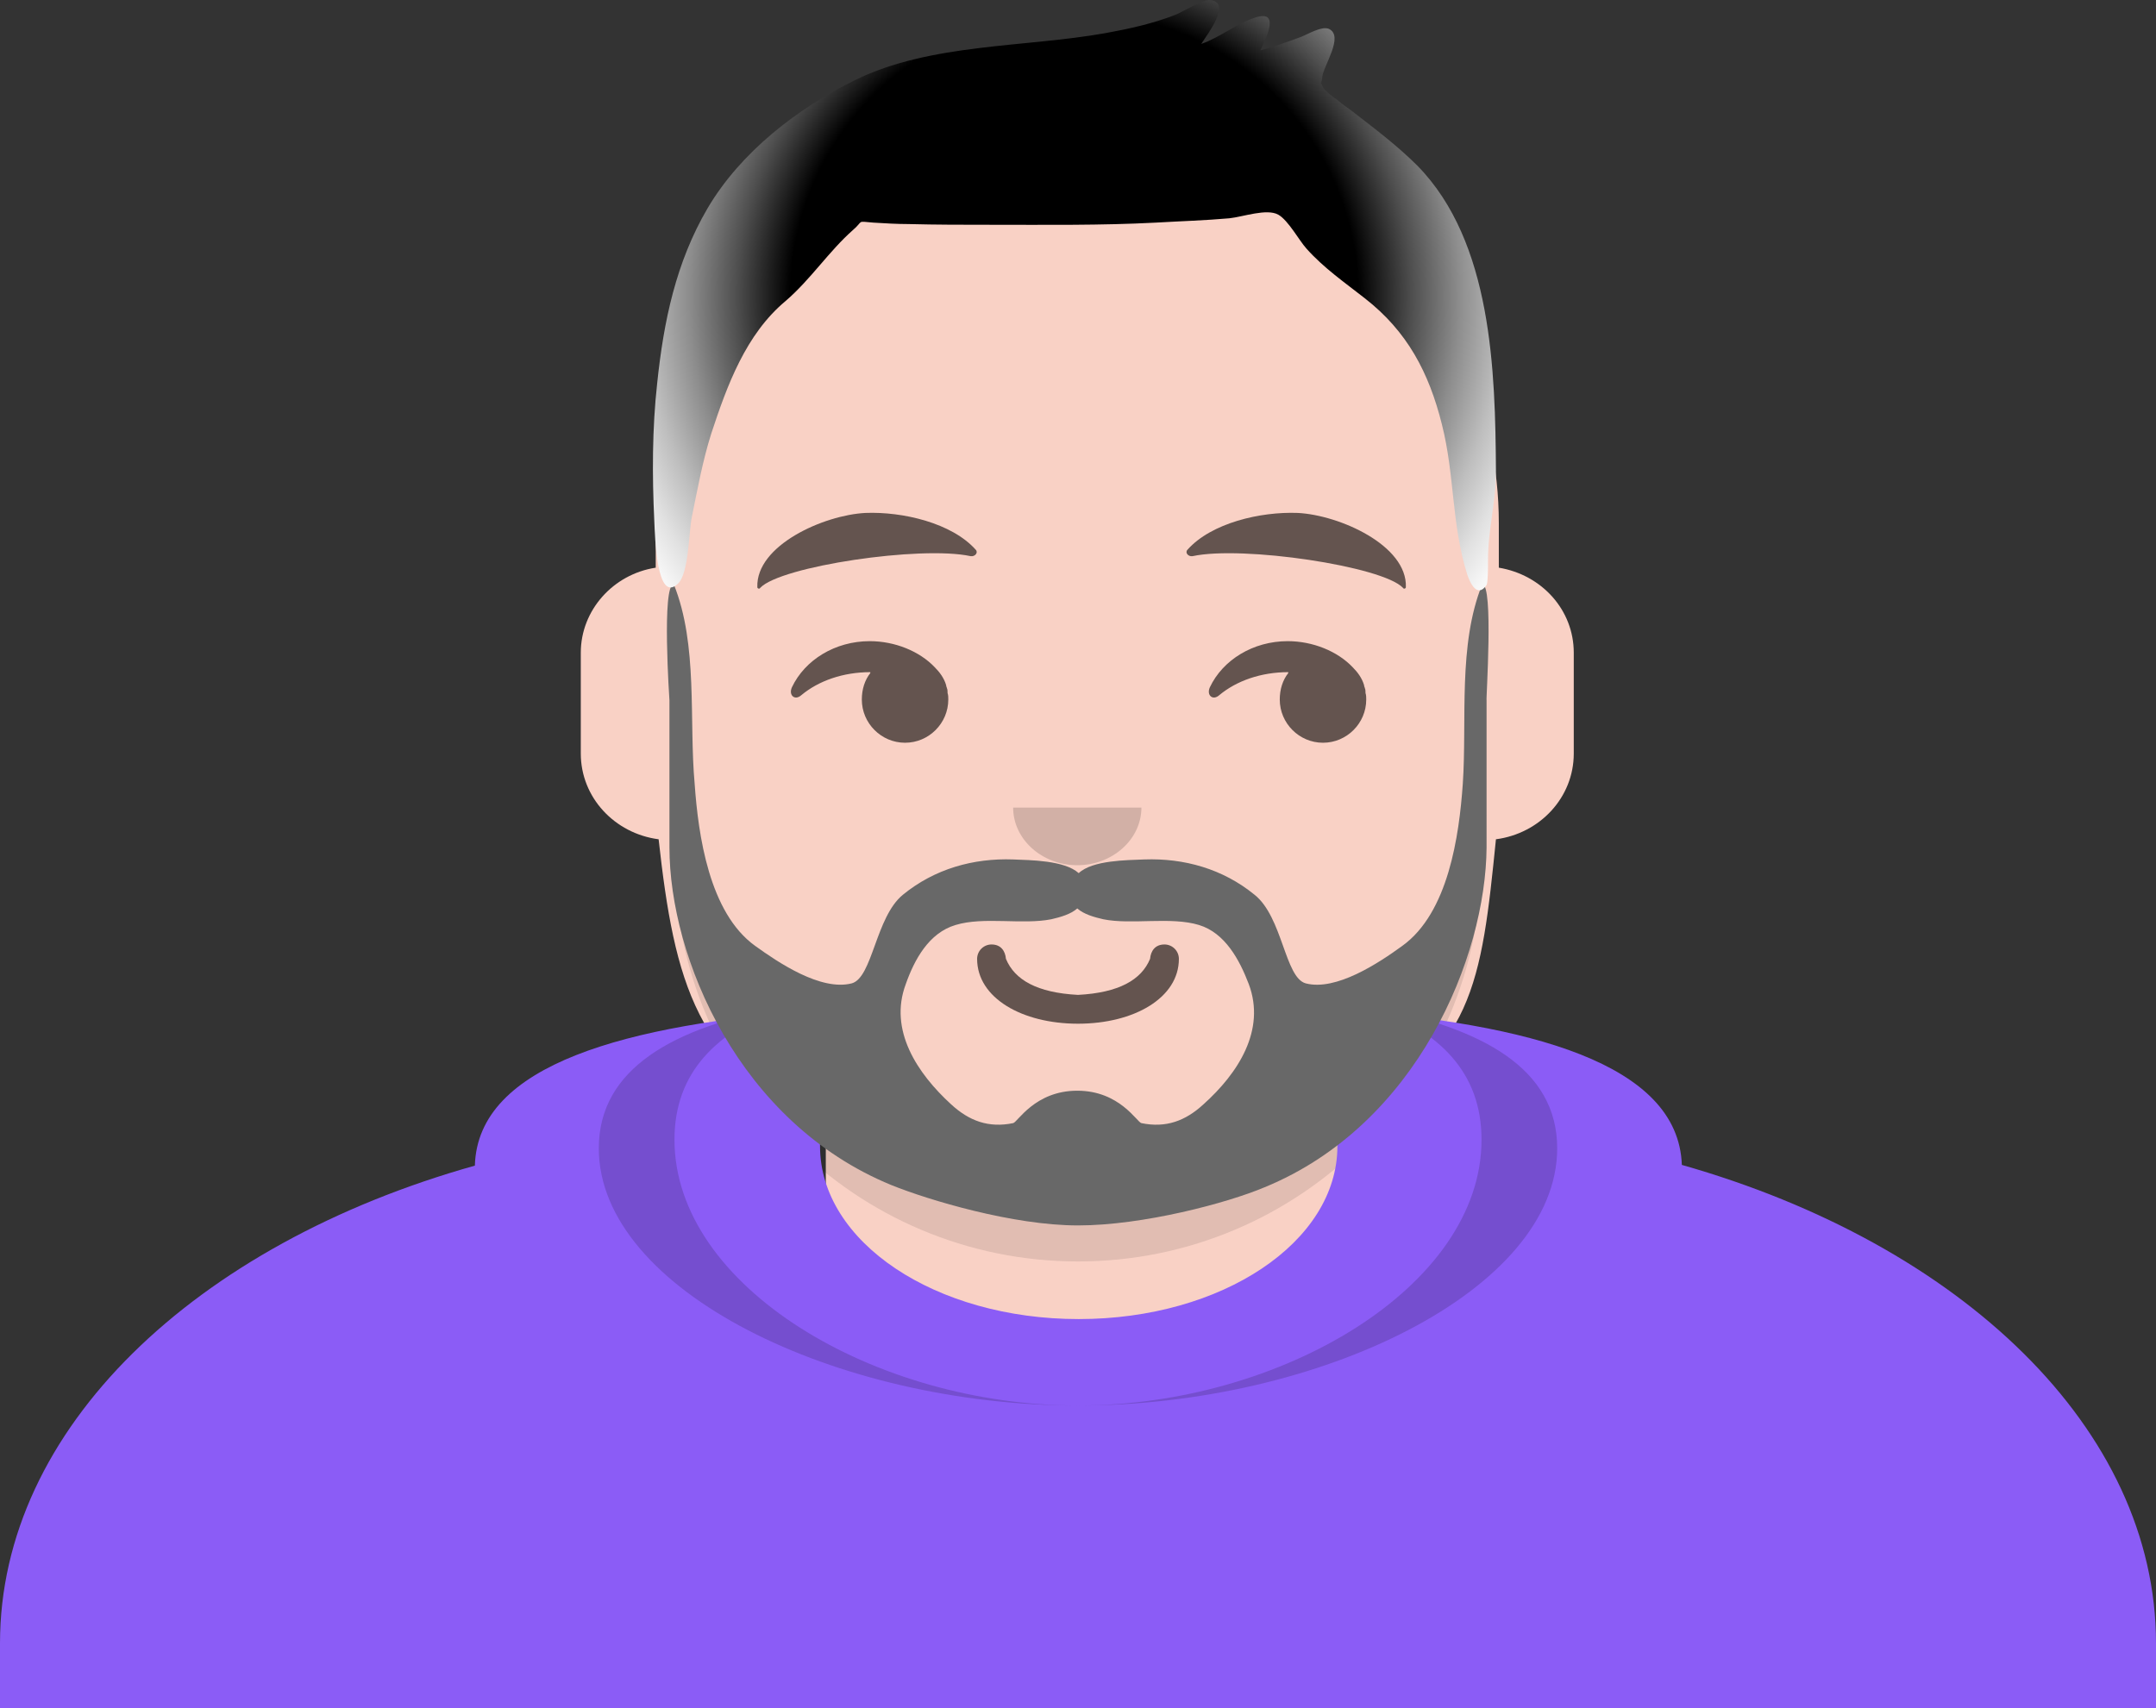 <?xml version="1.0" encoding="utf-8"?>
<!-- Generator: Adobe Illustrator 27.1.1, SVG Export Plug-In . SVG Version: 6.00 Build 0)  -->
<svg version="1.1" id="Layer_1" xmlns="http://www.w3.org/2000/svg" xmlns:xlink="http://www.w3.org/1999/xlink" x="0px" y="0px"
	 viewBox="0 0 299.2 237.1" enable-background="new 0 0 299.2 237.1" xml:space="preserve">
<rect x="0" y="0" width="299.2" height="237.1" fill="#333333" stroke="none"/>
<g id="Avataaar">
	<g id="Body" transform="translate(32, 36)">
		<g>
			
				<path id="react-path-3_00000111904657828831454720000008012207714065571235_" fill-rule="evenodd" clip-rule="evenodd" fill="#F9D1C5" d="
				M154.6,118.8v24.8l-7.7,0l0,0c41.6,0,75.2,6.2,75.2,46v9H13.1v-9c0-39.8,33.6-46,75.2-46l0,0l-5.7,0v-23.2
				c-18-8.2-21-20.1-23.2-39.9c-6.1-0.8-10.8-5.8-10.8-11.9v-14c0-5.9,4.5-10.9,10.4-11.8v-6.2l0,0c0-30.9,26.2-56,58.5-56l0,0l0,0
				c32.3,0,58.5,25.1,58.5,56v6.2c6,1,10.4,5.9,10.4,11.8v14c0,6.1-4.7,11.1-10.8,11.9C173.6,100.3,172.5,110.6,154.6,118.8z"/>
		</g>
		<path id="Neck-Shadow" fill-rule="evenodd" clip-rule="evenodd" fill-opacity="0.1" d="M173.6,60.1v23c0,30.9-25.1,56-56,56
			s-56-25.1-56-56v-23v15c0,30.9,25.1,56,56,56s56-25.1,56-56V60.1z"/>
	</g>
	<g id="Clothing_x2F_Hoodie" transform="translate(0, 170)">
		<g id="Hoodie">
			
				<path id="react-path-119_00000178198188135385493300000016021344596200348343_" fill-rule="evenodd" clip-rule="evenodd" fill="#8B5CF6" d="
				M113.7-29.8c-26.7,2-47.4,7.5-47.8,21.6C27.1,2.7,0,28.3,0,58.1l0,0v9h299.2v-9c0-29.8-27.1-55.4-65.8-66.4
				c-0.5-14.1-21.1-19.6-47.8-21.6v19l0,0c0,13.3-16,24-35.9,24l0,0c-19.9,0-35.9-10.7-35.9-24V-29.8z"/>
		</g>
		<g id="Color_x2F_Palette_x2F_Gray-01">
			
				<rect id="_xD83D__xDD8D_Color" x="-22.3" y="-41.9" display="none" fill-rule="evenodd" clip-rule="evenodd" fill="#8B5CF6" width="343.7" height="110"/>
		</g>
		<path id="Straps" display="none" fill-rule="evenodd" clip-rule="evenodd" fill="#F4F4F4" d="M119.6,15.8v48.3h-7V12.3
			C114.8,13.6,117.1,14.8,119.6,15.8z M186.6,12.3v40.3c0,1.9-1.6,3.5-3.5,3.5s-3.5-1.6-3.5-3.5V15.8
			C182.1,14.8,184.4,13.6,186.6,12.3z"/>
		<path id="Shadow" fill-rule="evenodd" clip-rule="evenodd" fill-opacity="0.16" d="M108.6-30.2c-15.1,2.8-25.5,8.5-25.5,19.6
			c0,19.7,33,35.7,66.5,35.7s66.5-16,66.5-35.7c0-11.1-10.4-16.7-25.5-19.6c9.1,3.4,15,9,15,18.4c0,20.4-27.8,36.9-56,36.9
			s-56-16.5-56-36.9C93.6-21.2,99.5-26.8,108.6-30.2z"/>
	</g>
	<g id="Face" transform="translate(76, 82)">
		<g id="Mouth_x2F_Twinkle" transform="translate(2, 52)">
			<path id="Mouth" fill-opacity="0.6" d="M57.6-0.9c0,5.4,6.2,9,14,9s14-3.6,14-9c0-1.1-0.9-2-2-2c-1.3,0-1.9,0.9-2,2
				c-1.2,2.9-4.3,4.7-10,5c-5.7-0.3-8.8-2.1-10-5c-0.1-1.1-0.7-2-2-2C58.5-2.9,57.6-2,57.6-0.9z"/>
		</g>
		<g id="Nose_x2F_Default" transform="translate(28, 40)">
			<path id="Nose" fill-rule="evenodd" clip-rule="evenodd" fill-opacity="0.16" d="M36.6-9.9c0,4.4,4,8,8.9,8l0,0
				c4.9,0,8.9-3.6,8.9-8"/>
		</g>
		<g id="Eyes_x2F_Side-_xD83D__xDE12_" transform="translate(0, 8)">
			<path id="Eye" fill-rule="evenodd" clip-rule="evenodd" fill-opacity="0.6" d="M44.8,3.4c-0.8,1-1.2,2.3-1.2,3.7c0,3.3,2.7,6,6,6
				s6-2.7,6-6c0-0.3,0-0.6-0.1-0.9c0-0.2,0-0.5-0.1-0.7c0-0.1-0.1-0.2-0.1-0.4c-0.3-1-0.9-1.8-1.6-2.5c-2.1-2.2-5.5-3.6-9-3.6
				c-4.8,0-9,2.6-10.8,6.4c-0.5,1.1,0.4,1.9,1.3,1.1c2.4-2,5.8-3.2,9.6-3.2C44.7,3.4,44.8,3.4,44.8,3.4z"/>
			
				<path id="Eye_00000119812921154908869370000001853008906537596803_" fill-rule="evenodd" clip-rule="evenodd" fill-opacity="0.6" d="
				M102.8,3.4c-0.8,1-1.2,2.3-1.2,3.7c0,3.3,2.7,6,6,6s6-2.7,6-6c0-0.3,0-0.6-0.1-0.9c0-0.2,0-0.5-0.1-0.7c0-0.1-0.1-0.2-0.1-0.4
				c-0.3-1-0.9-1.8-1.6-2.5c-2.1-2.2-5.5-3.6-9-3.6c-4.8,0-9,2.6-10.8,6.4c-0.5,1.1,0.4,1.9,1.3,1.1c2.4-2,5.8-3.2,9.6-3.2
				C102.7,3.4,102.8,3.4,102.8,3.4z"/>
		</g>
		<g id="Eyebrow_x2F_Natural_x2F_Default-Natural">
			<path id="Eyebrow" fill-rule="evenodd" clip-rule="evenodd" fill-opacity="0.6" d="M44.1-10.8c-5.8,0.3-15.2,4.5-15,10.3
				c0,0.2,0.3,0.3,0.4,0.1c2.8-3,22.3-5.9,29.2-4.4c0.6,0.1,1.1-0.5,0.7-0.9C56.1-9.4,49.3-11,44.1-10.8"/>
			
				<path id="Eyebrow_00000005253551677941515340000010607011989824801434_" fill-rule="evenodd" clip-rule="evenodd" fill-opacity="0.6" d="
				M104.1-10.8c5.8,0.3,15.2,4.5,15,10.3c0,0.2-0.3,0.3-0.4,0.1c-2.8-3-22.3-5.9-29.2-4.4c-0.6,0.1-1.1-0.5-0.7-0.9
				C92.1-9.4,98.9-11,104.1-10.8"/>
		</g>
	</g>
	<g id="Top">
		<g id="Mask_00000121263668247458620920000013434183198347850914_">
		</g>
		<g id="Top_x2F_Short-Hair_x2F_Short-Flat">
			<g transform="translate(-1, 0)">
				<g id="Facial-Hair_x2F_Beard-Light" transform="translate(49, 72)">
					<g id="Lite-Beard">
						
							<path id="react-path-52_00000130632576194729184510000008948835780375368084_" fill-rule="evenodd" clip-rule="evenodd" fill="#686868" d="
							M119,81.3c-2.5,2.3-5.2,3.3-8.6,2.6c-0.6-0.1-3-4.5-8.9-4.5s-8.3,4.4-8.9,4.5c-3.4,0.7-6.1-0.3-8.6-2.6
							C79.3,77,75.3,71,77.7,64.6c1.2-3.4,3.2-7.1,6.9-8.2c3.9-1.2,9.3,0,13.3-0.8c1.3-0.3,2.7-0.7,3.6-1.5c0.9,0.8,2.3,1.2,3.6,1.5
							c3.9,0.8,9.4-0.4,13.3,0.8c3.6,1.1,5.6,4.8,6.9,8.2C127.7,71,123.8,77,119,81.3 M157.7,9.1c-3.4,8.4-2.1,18.9-2.7,27.7
							c-0.5,7.2-2,17.9-8.4,22.5c-3.3,2.4-9.2,6.3-13.4,5.2c-2.9-0.8-3.2-9.2-7.1-12.3c-4.4-3.6-9.8-5.1-15.3-4.9
							c-2.4,0.1-7.2,0.1-9.1,1.9c-2-1.8-6.8-1.8-9.1-1.9c-5.5-0.2-10.9,1.3-15.3,4.9c-3.8,3.1-4.2,11.5-7.1,12.3
							c-4.3,1.1-10.2-2.9-13.4-5.2c-6.4-4.6-7.9-15.4-8.4-22.5c-0.8-8.8,0.5-19.3-2.9-27.7c-1.7,0-0.6,16.1-0.6,16.1v20.4
							c0,15.3,9.6,38.2,30.8,46.9c5.2,2.1,16.9,5.6,25.9,5.6s20.7-3.1,25.9-5.3c21.2-8.7,30.7-32,30.8-47.2V25.2
							C158.2,25.2,159.3,9.1,157.7,9.1"/>
					</g>
				</g>
				<g id="Short-Hair">
					
						<radialGradient id="react-path-38_00000182516650735410370430000007183543959832533691_" cx="152.082" cy="551.104" r="71.991" gradientTransform="matrix(1 0 0 1 -2 -510)" gradientUnits="userSpaceOnUse">
						<stop  offset="0.547" style="stop-color:#000000"/>
						<stop  offset="0.55" style="stop-color:#020202"/>
						<stop  offset="0.65" style="stop-color:#4E4E4E"/>
						<stop  offset="0.743" style="stop-color:#8D8D8D"/>
						<stop  offset="0.828" style="stop-color:#BEBEBE"/>
						<stop  offset="0.901" style="stop-color:#E1E1E1"/>
						<stop  offset="0.961" style="stop-color:#F7F7F7"/>
						<stop  offset="1" style="stop-color:#FFFFFF"/>
					</radialGradient>
					
						<path id="react-path-38_00000177441972831364942130000006795078034635257533_" fill="url(#react-path-38_00000182516650735410370430000007183543959832533691_)" d="
						M197.7,23c-2.8-2.8-6-5.2-9.1-7.6c-0.7-0.5-1.4-1-2.1-1.6c-0.2-0.1-1.7-1.2-1.9-1.7c-0.5-1-0.2-0.2-0.1-1.4
						c0.1-1.5,3.1-5.7,0.9-6.7c-1-0.4-2.8,0.7-3.8,1.1c-1.9,0.7-3.8,1.4-5.7,1.9c0.9-1.9,2.7-5.6-0.6-4.6c-2.6,0.8-5,2.8-7.6,3.7
						c0.9-1.4,4.3-5.8,1.2-6.1c-1-0.1-3.8,1.7-4.9,2.1c-3.1,1.2-6.3,1.9-9.6,2.5c-11.2,2-24.3,1.4-34.7,6.5
						c-8,3.9-15.9,10-20.5,17.8c-4.4,7.5-6.1,15.7-7,24.3c-0.7,6.3-0.7,12.8-0.4,19.1c0.1,2.1,0.3,11.6,3.3,8.7
						c1.5-1.4,1.5-7.3,1.9-9.2c0.8-3.9,1.5-7.8,2.7-11.6c2.2-6.7,4.8-13.8,10.3-18.4c3.5-3,6-6.9,9.4-9.9c1.5-1.3,0.4-1.2,2.8-1
						c1.6,0.1,3.3,0.2,4.9,0.2c3.8,0.1,7.6,0.1,11.4,0.1c7.6,0,15.3,0.1,22.9-0.3c3.4-0.2,6.8-0.3,10.2-0.6c1.9-0.2,5.2-1.4,6.8-0.5
						c1.4,0.8,2.9,3.6,3.9,4.7c2.4,2.7,5.3,4.7,8.1,6.9c5.9,4.6,8.9,10.3,10.7,17.5c1.8,7.1,1.3,13.7,3.5,20.8
						c0.4,1.2,1.4,3.4,2.7,1.5c0.2-0.4,0.2-2.3,0.2-3.4c0-4.5,1.1-7.9,1.1-12.5C208.5,51.6,208.1,33.6,197.7,23z"/>
				</g>
			</g>
		</g>
	</g>
</g>
</svg>
